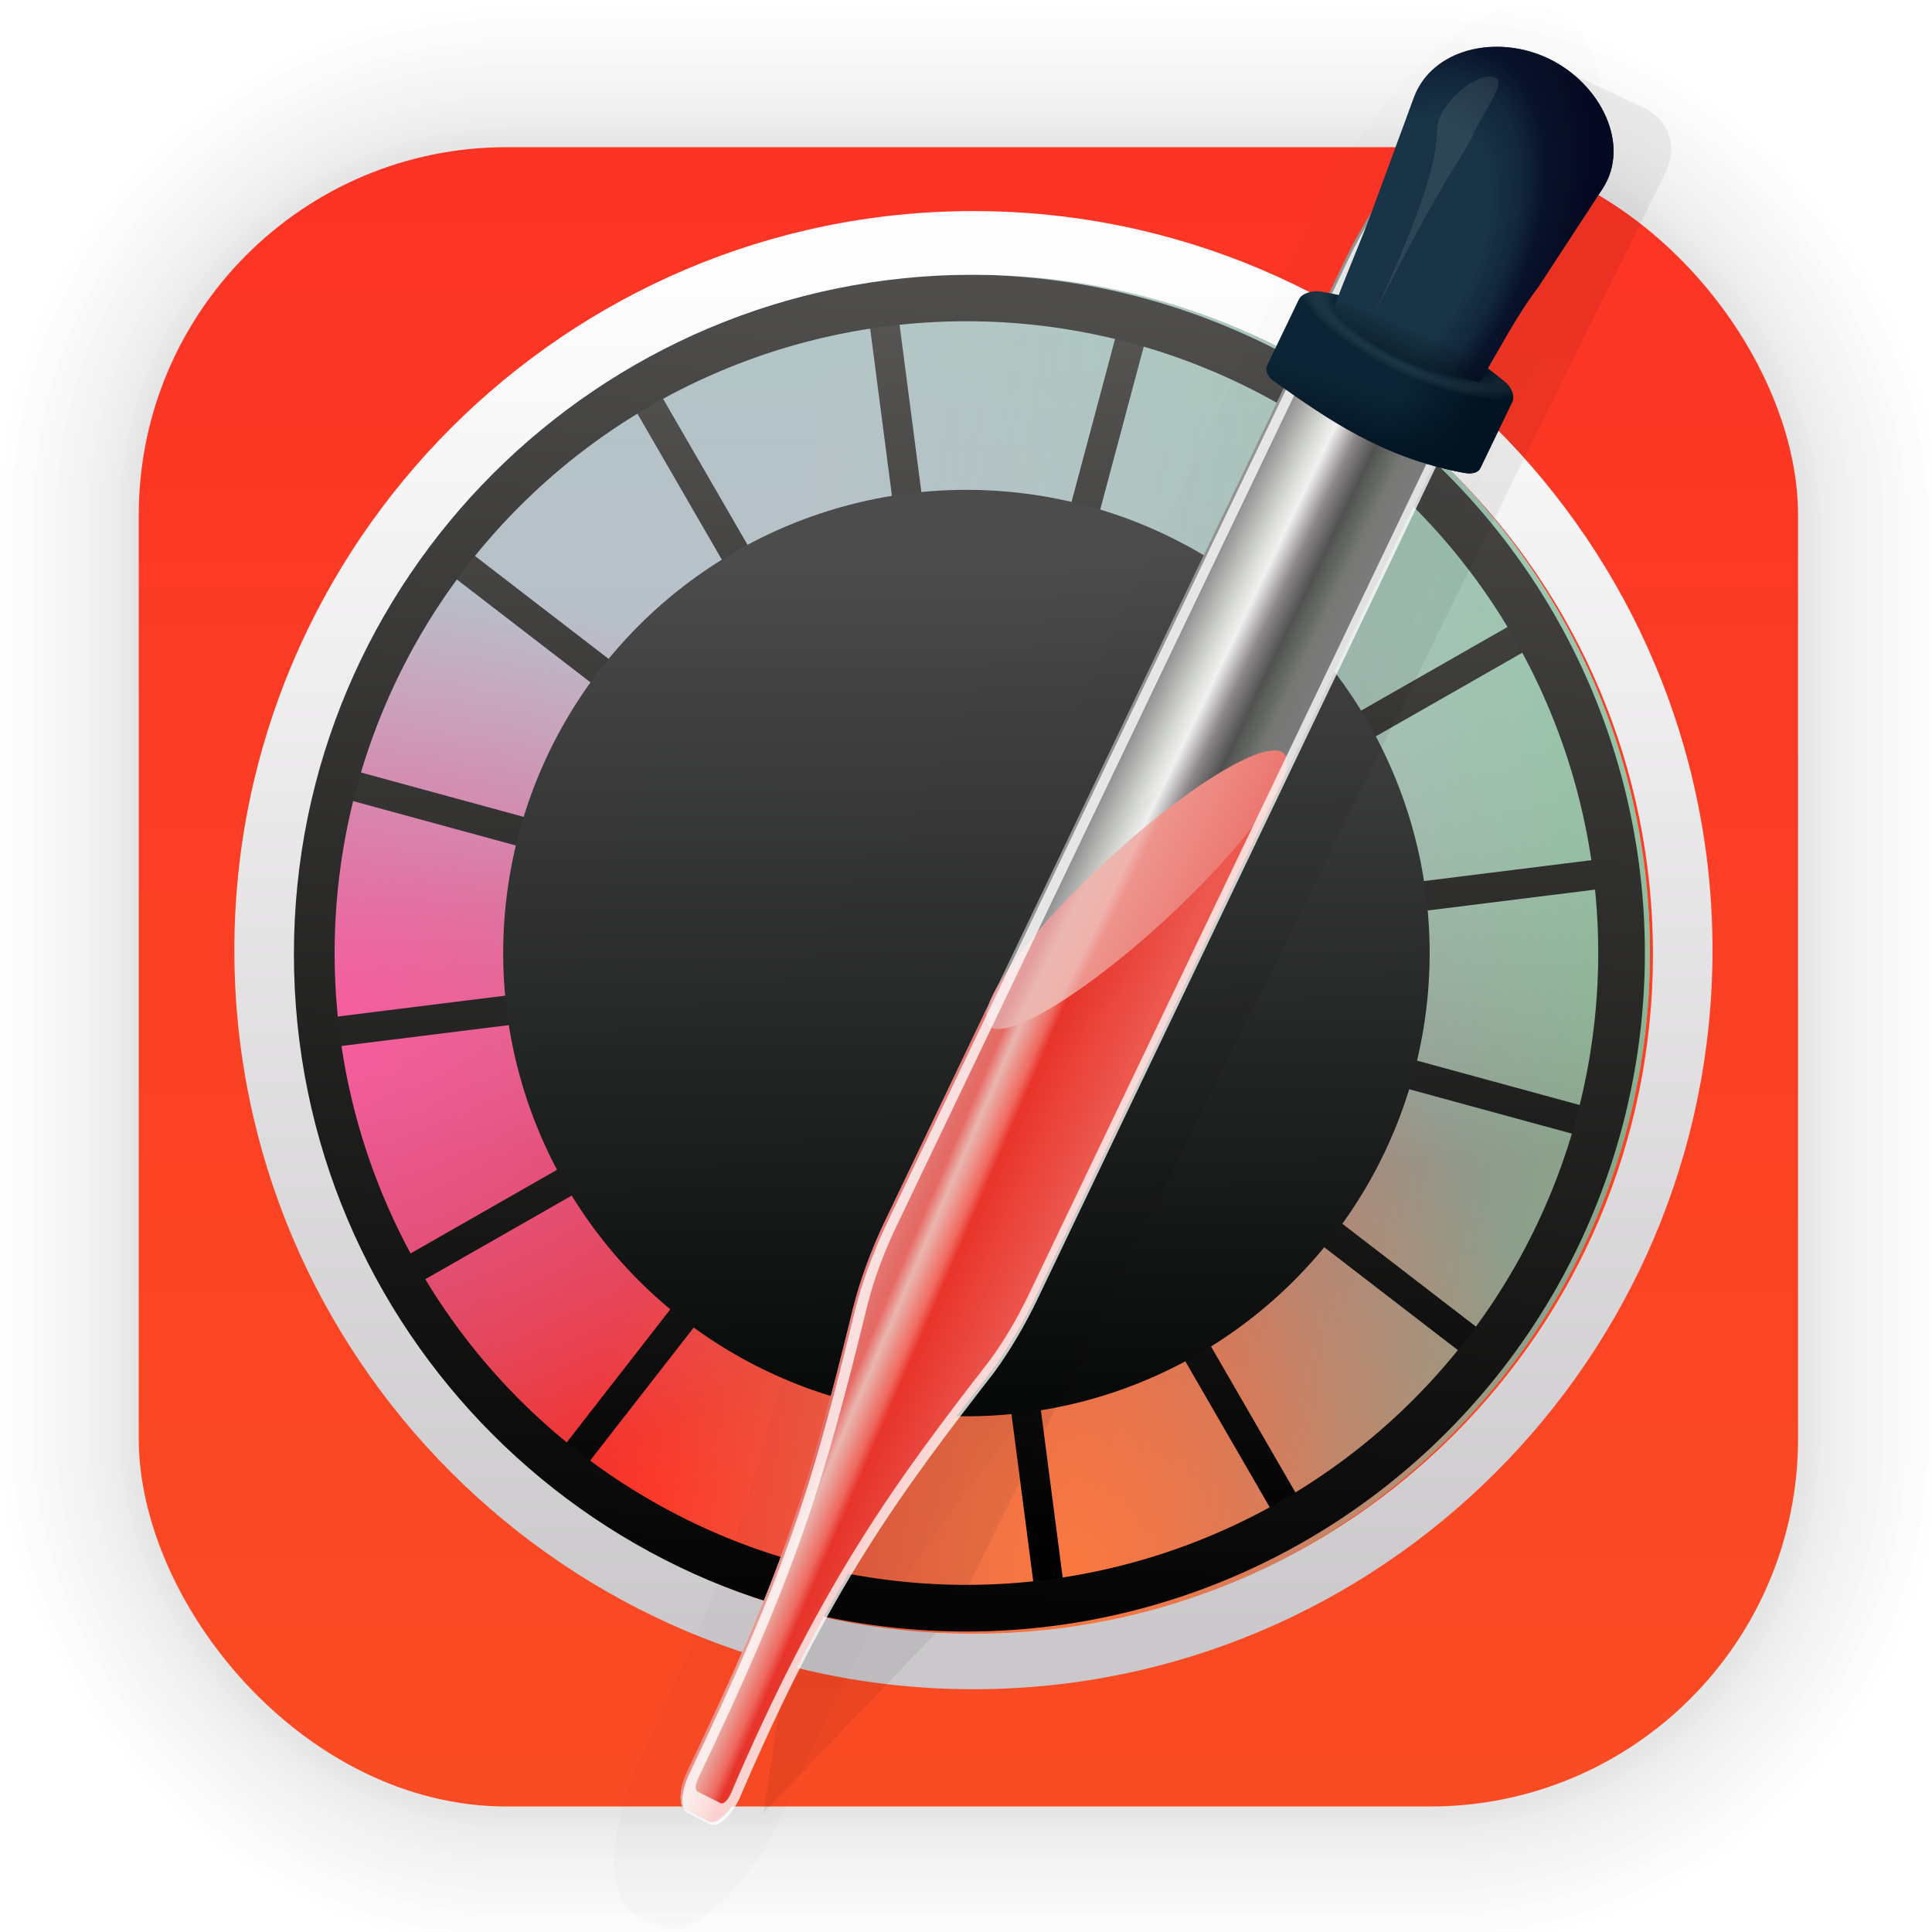 <?xml version="1.0" encoding="UTF-8" standalone="no"?>
<svg
   width="128"
   height="128"
   viewBox="0 0 33.867 33.867"
   version="1.1"
   id="svg1798"
   inkscape:version="1.3.2 (091e20ef0f, 2023-11-25)"
   sodipodi:docname="agave.svg"
   xmlns:inkscape="http://www.inkscape.org/namespaces/inkscape"
   xmlns:sodipodi="http://sodipodi.sourceforge.net/DTD/sodipodi-0.dtd"
   xmlns:xlink="http://www.w3.org/1999/xlink"
   xmlns="http://www.w3.org/2000/svg"
   xmlns:svg="http://www.w3.org/2000/svg"
   xmlns:rdf="http://www.w3.org/1999/02/22-rdf-syntax-ns#"
   xmlns:cc="http://creativecommons.org/ns#"
   xmlns:dc="http://purl.org/dc/elements/1.1/">
  <defs
     id="defs1792">
    <linearGradient
       gradientUnits="userSpaceOnUse"
       y2="3.272"
       x2="19.336"
       y1="31.327"
       x1="19.336"
       id="linearGradient4292"
       xlink:href="#linearGradient4290"
       inkscape:collect="always"
       gradientTransform="translate(0.036,0.061)" />
    <linearGradient
       id="linearGradient4290"
       inkscape:collect="always">
      <stop
         id="stop4286"
         offset="0"
         style="stop-color:#fa4c24;stop-opacity:1" />
      <stop
         id="stop4288"
         offset="1"
         style="stop-color:#fc3425;stop-opacity:1" />
    </linearGradient>
    <linearGradient
       inkscape:collect="always"
       xlink:href="#linearGradient1627"
       id="linearGradient1629"
       x1="187.657"
       y1="-13"
       x2="187.277"
       y2="10.006"
       gradientUnits="userSpaceOnUse" />
    <linearGradient
       inkscape:collect="always"
       id="linearGradient1627">
      <stop
         style="stop-color:#b3c7c5;stop-opacity:1;"
         offset="0"
         id="stop1623" />
      <stop
         style="stop-color:#bdbacb;stop-opacity:1"
         offset="1"
         id="stop1625" />
    </linearGradient>
    <linearGradient
       inkscape:collect="always"
       xlink:href="#linearGradient1639"
       id="linearGradient1633"
       gradientUnits="userSpaceOnUse"
       x1="187.087"
       y1="3.541"
       x2="187.087"
       y2="28.448" />
    <linearGradient
       id="linearGradient1639"
       inkscape:collect="always">
      <stop
         id="stop1635"
         offset="0"
         style="stop-color:#b3c7c5;stop-opacity:0.12" />
      <stop
         id="stop1637"
         offset="1"
         style="stop-color:#974e6f;stop-opacity:1" />
    </linearGradient>
    <linearGradient
       inkscape:collect="always"
       xlink:href="#linearGradient1649"
       id="linearGradient1643"
       gradientUnits="userSpaceOnUse"
       x1="174.158"
       y1="13.428"
       x2="235.95"
       y2="22.364" />
    <linearGradient
       inkscape:collect="always"
       id="linearGradient1649">
      <stop
         style="stop-color:#b3c7c5;stop-opacity:0.12"
         offset="0"
         id="stop1645" />
      <stop
         style="stop-color:#6bcb7e;stop-opacity:1"
         offset="1"
         id="stop1647" />
    </linearGradient>
    <radialGradient
       inkscape:collect="always"
       xlink:href="#linearGradient1657"
       id="radialGradient1659"
       cx="169.31"
       cy="44.514"
       fx="169.31"
       fy="44.514"
       r="32.037"
       gradientUnits="userSpaceOnUse" />
    <linearGradient
       inkscape:collect="always"
       id="linearGradient1657">
      <stop
         style="stop-color:#fe2e25;stop-opacity:1;"
         offset="0"
         id="stop1653" />
      <stop
         style="stop-color:#fe2e25;stop-opacity:0;"
         offset="1"
         id="stop1655" />
    </linearGradient>
    <radialGradient
       inkscape:collect="always"
       xlink:href="#linearGradient1667"
       id="radialGradient1669"
       cx="151.818"
       cy="22.554"
       fx="151.818"
       fy="22.554"
       r="32.037"
       gradientUnits="userSpaceOnUse"
       gradientTransform="matrix(1,0,0,0.685,0,7.094)" />
    <linearGradient
       inkscape:collect="always"
       id="linearGradient1667">
      <stop
         style="stop-color:#fc5b9f;stop-opacity:1;"
         offset="0"
         id="stop1663" />
      <stop
         style="stop-color:#fc5b9f;stop-opacity:0;"
         offset="1"
         id="stop1665" />
    </linearGradient>
    <radialGradient
       inkscape:collect="always"
       xlink:href="#linearGradient1677"
       id="radialGradient1679"
       cx="188.703"
       cy="47.651"
       fx="188.703"
       fy="47.651"
       r="32.037"
       gradientUnits="userSpaceOnUse"
       gradientTransform="matrix(0.715,0.018,-0.025,1,54.941,-3.345)" />
    <linearGradient
       inkscape:collect="always"
       id="linearGradient1677">
      <stop
         style="stop-color:#fb7940;stop-opacity:1;"
         offset="0"
         id="stop1673" />
      <stop
         style="stop-color:#fb7940;stop-opacity:0;"
         offset="1"
         id="stop1675" />
    </linearGradient>
    <linearGradient
       inkscape:collect="always"
       xlink:href="#linearGradient1704"
       id="linearGradient1706"
       x1="229.111"
       y1="-87.5"
       x2="229.111"
       y2="-27.54"
       gradientUnits="userSpaceOnUse"
       gradientTransform="translate(-44.195,79.761)" />
    <linearGradient
       inkscape:collect="always"
       id="linearGradient1704">
      <stop
         style="stop-color:#585755;stop-opacity:1"
         offset="0"
         id="stop1700" />
      <stop
         style="stop-color:#000000;stop-opacity:1"
         offset="1"
         id="stop1702" />
    </linearGradient>
    <linearGradient
       inkscape:collect="always"
       xlink:href="#linearGradient1714"
       id="linearGradient1716"
       x1="234.062"
       y1="-69.183"
       x2="234.466"
       y2="-29.926"
       gradientUnits="userSpaceOnUse"
       gradientTransform="translate(-50.48,73.946)" />
    <linearGradient
       inkscape:collect="always"
       id="linearGradient1714">
      <stop
         style="stop-color:#4c4c4d;stop-opacity:1"
         offset="0"
         id="stop1710" />
      <stop
         style="stop-color:#080a09;stop-opacity:1"
         offset="1"
         id="stop1712" />
    </linearGradient>
    <linearGradient
       inkscape:collect="always"
       xlink:href="#linearGradient1761"
       id="linearGradient1763"
       x1="191.659"
       y1="-7.219"
       x2="187.572"
       y2="54.836"
       gradientUnits="userSpaceOnUse" />
    <linearGradient
       inkscape:collect="always"
       id="linearGradient1761">
      <stop
         style="stop-color:#4f4e4c;stop-opacity:1"
         offset="0"
         id="stop1757" />
      <stop
         style="stop-color:#040404;stop-opacity:1"
         offset="1"
         id="stop1759" />
    </linearGradient>
    <linearGradient
       inkscape:collect="always"
       xlink:href="#linearGradient1776"
       id="linearGradient1778"
       x1="775.24"
       y1="12.87"
       x2="775.24"
       y2="254.368"
       gradientUnits="userSpaceOnUse" />
    <linearGradient
       inkscape:collect="always"
       id="linearGradient1776">
      <stop
         style="stop-color:#fefdfe;stop-opacity:1;"
         offset="0"
         id="stop1772" />
      <stop
         style="stop-color:#cac8ca;stop-opacity:1"
         offset="1"
         id="stop1774" />
    </linearGradient>
    <linearGradient
       inkscape:collect="always"
       id="linearGradient3206">
      <stop
         style="stop-color:#949494;stop-opacity:1"
         offset="0"
         id="stop3201" />
      <stop
         id="stop3210"
         offset="0.186"
         style="stop-color:#d3d6d0;stop-opacity:1" />
      <stop
         style="stop-color:#f1f1f0;stop-opacity:1"
         offset="0.301"
         id="stop3212" />
      <stop
         id="stop3214"
         offset="0.439"
         style="stop-color:#8d8789;stop-opacity:1" />
      <stop
         style="stop-color:#515351;stop-opacity:1"
         offset="0.571"
         id="stop3216" />
      <stop
         id="stop3218"
         offset="0.739"
         style="stop-color:#777976;stop-opacity:1" />
      <stop
         style="stop-color:#7f7f7f;stop-opacity:1"
         offset="1"
         id="stop3204" />
    </linearGradient>
    <linearGradient
       id="linearGradient3278"
       inkscape:collect="always">
      <stop
         id="stop3264"
         offset="0"
         style="stop-color:#e97b79;stop-opacity:1" />
      <stop
         style="stop-color:#e56d67;stop-opacity:1"
         offset="0.134"
         id="stop3266" />
      <stop
         id="stop3268"
         offset="0.168"
         style="stop-color:#e96a64;stop-opacity:1" />
      <stop
         id="stop3270"
         offset="0.254"
         style="stop-color:#ebb7b0;stop-opacity:1" />
      <stop
         id="stop3272"
         offset="0.406"
         style="stop-color:#f06b61;stop-opacity:1" />
      <stop
         id="stop3274"
         offset="0.466"
         style="stop-color:#e9342a;stop-opacity:1" />
      <stop
         id="stop3276"
         offset="1"
         style="stop-color:#ee584f;stop-opacity:1" />
    </linearGradient>
    <linearGradient
       inkscape:collect="always"
       id="linearGradient3233">
      <stop
         style="stop-color:#e5999a;stop-opacity:1"
         offset="0"
         id="stop3229" />
      <stop
         id="stop3237"
         offset="0.134"
         style="stop-color:#e39e9e;stop-opacity:1" />
      <stop
         style="stop-color:#e39d9d;stop-opacity:1"
         offset="0.168"
         id="stop3246" />
      <stop
         style="stop-color:#ebb7b0;stop-opacity:1"
         offset="0.254"
         id="stop3244" />
      <stop
         style="stop-color:#f0b2ac;stop-opacity:1"
         offset="0.406"
         id="stop3241" />
      <stop
         style="stop-color:#ed948d;stop-opacity:1"
         offset="0.466"
         id="stop3239" />
      <stop
         style="stop-color:#ec746c;stop-opacity:1"
         offset="1"
         id="stop3231" />
    </linearGradient>
    <linearGradient
       inkscape:collect="always"
       id="linearGradient3290">
      <stop
         style="stop-color:#021321;stop-opacity:1;"
         offset="0"
         id="stop3286" />
      <stop
         style="stop-color:#021321;stop-opacity:0;"
         offset="1"
         id="stop3288" />
    </linearGradient>
    <linearGradient
       inkscape:collect="always"
       id="linearGradient3337">
      <stop
         style="stop-color:#001627;stop-opacity:1"
         offset="0"
         id="stop3333" />
      <stop
         id="stop3347"
         offset="0.674"
         style="stop-color:#031f2d;stop-opacity:1;" />
      <stop
         id="stop3367"
         offset="0.722"
         style="stop-color:#425761;stop-opacity:0.918;" />
      <stop
         id="stop3359"
         offset="0.806"
         style="stop-color:#a1acb1;stop-opacity:0.745;" />
      <stop
         style="stop-color:#b4bcc1;stop-opacity:0.659;"
         offset="0.832"
         id="stop3365" />
      <stop
         id="stop3355"
         offset="0.869"
         style="stop-color:#d0d5d8;stop-opacity:0.545;" />
      <stop
         id="stop3353"
         offset="0.974"
         style="stop-color:#ffffff;stop-opacity:0.129;" />
      <stop
         style="stop-color:#ffffff;stop-opacity:0"
         offset="1"
         id="stop3335" />
    </linearGradient>
    <linearGradient
       inkscape:collect="always"
       id="linearGradient3378">
      <stop
         style="stop-color:#040921;stop-opacity:0"
         offset="0"
         id="stop3374" />
      <stop
         id="stop3392"
         offset="0.495"
         style="stop-color:#040921;stop-opacity:0;" />
      <stop
         style="stop-color:#040921;stop-opacity:0.318;"
         offset="0.659"
         id="stop3390" />
      <stop
         style="stop-color:#040921;stop-opacity:0.765;"
         offset="0.766"
         id="stop3388" />
      <stop
         style="stop-color:#040921;stop-opacity:1"
         offset="1"
         id="stop3376" />
    </linearGradient>
    <linearGradient
       inkscape:collect="always"
       id="linearGradient1591">
      <stop
         style="stop-color:#041117;stop-opacity:1;"
         offset="0"
         id="stop1587" />
      <stop
         style="stop-color:#041117;stop-opacity:0;"
         offset="1"
         id="stop1589" />
    </linearGradient>
    <radialGradient
       inkscape:collect="always"
       xlink:href="#linearGradient3337"
       id="radialGradient3341-2"
       gradientUnits="userSpaceOnUse"
       gradientTransform="matrix(1.064,-2.7133484e-7,8.8392048e-8,0.387,-7.228,-63.706)"
       cx="112.699"
       cy="-105.703"
       fx="112.699"
       fy="-105.703"
       r="7.798" />
    <radialGradient
       inkscape:collect="always"
       xlink:href="#linearGradient3378"
       id="radialGradient3382-0"
       gradientUnits="userSpaceOnUse"
       gradientTransform="matrix(6.09,0.101,-0.191,11.591,-609.834,719.106)"
       cx="158.319"
       cy="-101.714"
       fx="158.319"
       fy="-101.714"
       r="6.922" />
    <filter
       inkscape:collect="always"
       style="color-interpolation-filters:sRGB"
       id="filter3"
       x="-0.071"
       y="-0.036"
       width="1.142"
       height="1.073">
      <feGaussianBlur
         inkscape:collect="always"
         stdDeviation="0.917"
         id="feGaussianBlur3" />
    </filter>
    <linearGradient
       inkscape:collect="always"
       xlink:href="#linearGradient3206"
       id="linearGradient1"
       gradientUnits="userSpaceOnUse"
       x1="105.371"
       y1="46.235"
       x2="115.147"
       y2="51.179" />
    <linearGradient
       inkscape:collect="always"
       xlink:href="#linearGradient3278"
       id="linearGradient2"
       gradientUnits="userSpaceOnUse"
       x1="95.484"
       y1="64.345"
       x2="105.106"
       y2="68.147" />
    <linearGradient
       inkscape:collect="always"
       xlink:href="#linearGradient3233"
       id="linearGradient3"
       gradientUnits="userSpaceOnUse"
       gradientTransform="matrix(1.009,0,0,1.001,-2.07,0.737)"
       x1="76.172"
       y1="81.472"
       x2="84.388"
       y2="89.817" />
    <linearGradient
       inkscape:collect="always"
       xlink:href="#linearGradient3290"
       id="linearGradient4"
       gradientUnits="userSpaceOnUse"
       x1="118.692"
       y1="-99.925"
       x2="113.55"
       y2="-99.925" />
    <linearGradient
       inkscape:collect="always"
       xlink:href="#linearGradient3290"
       id="linearGradient5"
       gradientUnits="userSpaceOnUse"
       x1="114.491"
       y1="-94.883"
       x2="113.55"
       y2="-99.925" />
    <linearGradient
       inkscape:collect="always"
       xlink:href="#linearGradient1591"
       id="linearGradient6"
       gradientUnits="userSpaceOnUse"
       x1="393.693"
       y1="-409.881"
       x2="392.843"
       y2="-427.846" />
  </defs>
  <sodipodi:namedview
     id="base"
     pagecolor="#ffffff"
     bordercolor="#666666"
     borderopacity="1.0"
     inkscape:pageopacity="0.0"
     inkscape:pageshadow="2"
     inkscape:zoom="2.8"
     inkscape:cx="117.67857"
     inkscape:cy="86.25"
     inkscape:document-units="mm"
     inkscape:current-layer="layer1"
     inkscape:document-rotation="0"
     showgrid="false"
     units="px"
     inkscape:window-width="1920"
     inkscape:window-height="1011"
     inkscape:window-x="0"
     inkscape:window-y="0"
     inkscape:window-maximized="1"
     inkscape:showpageshadow="0"
     inkscape:pagecheckerboard="1"
     inkscape:deskcolor="#d1d1d1" />
  <g
     inkscape:label="Capa 1"
     inkscape:groupmode="layer"
     id="layer1">
    <g
       style="opacity:0.295"
       transform="matrix(0.976,0,0,0.976,-65.712,-37.142)"
       id="g1702">
      <rect
         ry="6.61"
         rx="6.61"
         y="40.71"
         x="69.84"
         height="29.811"
         width="29.811"
         id="rect1634"
         style="fill:none;fill-opacity:1;stroke:#000000;stroke-width:0.1;stroke-linecap:round;stroke-linejoin:round;stroke-miterlimit:4;stroke-dasharray:none;stroke-opacity:0.02" />
      <rect
         style="fill:none;fill-opacity:1;stroke:#000000;stroke-width:0.2;stroke-linecap:round;stroke-linejoin:round;stroke-miterlimit:4;stroke-dasharray:none;stroke-opacity:0.02"
         id="rect1638"
         width="29.811"
         height="29.811"
         x="69.84"
         y="40.71"
         rx="6.61"
         ry="6.61" />
      <rect
         ry="6.61"
         rx="6.61"
         y="40.71"
         x="69.84"
         height="29.811"
         width="29.811"
         id="rect1640"
         style="fill:none;fill-opacity:1;stroke:#000000;stroke-width:0.3;stroke-linecap:round;stroke-linejoin:round;stroke-miterlimit:4;stroke-dasharray:none;stroke-opacity:0.02" />
      <rect
         style="fill:none;fill-opacity:1;stroke:#000000;stroke-width:0.4;stroke-linecap:round;stroke-linejoin:round;stroke-miterlimit:4;stroke-dasharray:none;stroke-opacity:0.02"
         id="rect1642"
         width="29.811"
         height="29.811"
         x="69.84"
         y="40.71"
         rx="6.61"
         ry="6.61" />
      <rect
         ry="6.61"
         rx="6.61"
         y="40.71"
         x="69.84"
         height="29.811"
         width="29.811"
         id="rect1644"
         style="fill:none;fill-opacity:1;stroke:#000000;stroke-width:0.5;stroke-linecap:round;stroke-linejoin:round;stroke-miterlimit:4;stroke-dasharray:none;stroke-opacity:0.02" />
      <rect
         style="fill:none;fill-opacity:1;stroke:#000000;stroke-width:0.6;stroke-linecap:round;stroke-linejoin:round;stroke-miterlimit:4;stroke-dasharray:none;stroke-opacity:0.02"
         id="rect1646"
         width="29.811"
         height="29.811"
         x="69.84"
         y="40.71"
         rx="6.61"
         ry="6.61" />
      <rect
         ry="6.61"
         rx="6.61"
         y="40.71"
         x="69.84"
         height="29.811"
         width="29.811"
         id="rect1648"
         style="fill:none;fill-opacity:1;stroke:#000000;stroke-width:0.7;stroke-linecap:round;stroke-linejoin:round;stroke-miterlimit:4;stroke-dasharray:none;stroke-opacity:0.02" />
      <rect
         style="fill:none;fill-opacity:1;stroke:#000000;stroke-width:0.8;stroke-linecap:round;stroke-linejoin:round;stroke-miterlimit:4;stroke-dasharray:none;stroke-opacity:0.02"
         id="rect1650"
         width="29.811"
         height="29.811"
         x="69.84"
         y="40.71"
         rx="6.61"
         ry="6.61" />
      <rect
         ry="6.61"
         rx="6.61"
         y="40.71"
         x="69.84"
         height="29.811"
         width="29.811"
         id="rect1652"
         style="fill:none;fill-opacity:1;stroke:#000000;stroke-width:1;stroke-linecap:round;stroke-linejoin:round;stroke-miterlimit:4;stroke-dasharray:none;stroke-opacity:0.02" />
      <rect
         style="fill:none;fill-opacity:1;stroke:#000000;stroke-width:1.2;stroke-linecap:round;stroke-linejoin:round;stroke-miterlimit:4;stroke-dasharray:none;stroke-opacity:0.02"
         id="rect1654"
         width="29.811"
         height="29.811"
         x="69.84"
         y="40.71"
         rx="6.61"
         ry="6.61" />
      <rect
         ry="6.61"
         rx="6.61"
         y="40.71"
         x="69.84"
         height="29.811"
         width="29.811"
         id="rect1656"
         style="fill:none;fill-opacity:1;stroke:#000000;stroke-width:1.4;stroke-linecap:round;stroke-linejoin:round;stroke-miterlimit:4;stroke-dasharray:none;stroke-opacity:0.02" />
      <rect
         style="fill:none;fill-opacity:1;stroke:#000000;stroke-width:1.6;stroke-linecap:round;stroke-linejoin:round;stroke-miterlimit:4;stroke-dasharray:none;stroke-opacity:0.02"
         id="rect1658"
         width="29.811"
         height="29.811"
         x="69.84"
         y="40.71"
         rx="6.61"
         ry="6.61" />
      <rect
         ry="6.61"
         rx="6.61"
         y="40.71"
         x="69.84"
         height="29.811"
         width="29.811"
         id="rect1660"
         style="fill:none;fill-opacity:1;stroke:#000000;stroke-width:1.8;stroke-linecap:round;stroke-linejoin:round;stroke-miterlimit:4;stroke-dasharray:none;stroke-opacity:0.02" />
      <rect
         style="fill:none;fill-opacity:1;stroke:#000000;stroke-width:2;stroke-linecap:round;stroke-linejoin:round;stroke-miterlimit:4;stroke-dasharray:none;stroke-opacity:0.02"
         id="rect1662"
         width="29.811"
         height="29.811"
         x="69.84"
         y="40.71"
         rx="6.61"
         ry="6.61" />
      <rect
         ry="6.61"
         rx="6.61"
         y="40.71"
         x="69.84"
         height="29.811"
         width="29.811"
         id="rect1664"
         style="fill:none;fill-opacity:1;stroke:#000000;stroke-width:2.2;stroke-linecap:round;stroke-linejoin:round;stroke-miterlimit:4;stroke-dasharray:none;stroke-opacity:0.02" />
      <rect
         style="fill:none;fill-opacity:1;stroke:#000000;stroke-width:2.6;stroke-linecap:round;stroke-linejoin:round;stroke-miterlimit:4;stroke-dasharray:none;stroke-opacity:0.02"
         id="rect1666"
         width="29.811"
         height="29.811"
         x="69.84"
         y="40.71"
         rx="6.61"
         ry="6.61" />
      <rect
         ry="6.61"
         rx="6.61"
         y="40.71"
         x="69.84"
         height="29.811"
         width="29.811"
         id="rect1668"
         style="fill:none;fill-opacity:1;stroke:#000000;stroke-width:3;stroke-linecap:round;stroke-linejoin:round;stroke-miterlimit:4;stroke-dasharray:none;stroke-opacity:0.02" />
      <rect
         style="fill:none;fill-opacity:1;stroke:#000000;stroke-width:3.4;stroke-linecap:round;stroke-linejoin:round;stroke-miterlimit:4;stroke-dasharray:none;stroke-opacity:0.02"
         id="rect1670"
         width="29.811"
         height="29.811"
         x="69.84"
         y="40.71"
         rx="6.61"
         ry="6.61" />
      <rect
         ry="6.61"
         rx="6.61"
         y="40.71"
         x="69.84"
         height="29.811"
         width="29.811"
         id="rect1672"
         style="fill:none;fill-opacity:1;stroke:#000000;stroke-width:3.8;stroke-linecap:round;stroke-linejoin:round;stroke-miterlimit:4;stroke-dasharray:none;stroke-opacity:0.02" />
      <rect
         style="fill:none;fill-opacity:1;stroke:#000000;stroke-width:4.2;stroke-linecap:round;stroke-linejoin:round;stroke-miterlimit:4;stroke-dasharray:none;stroke-opacity:0.02"
         id="rect1674"
         width="29.811"
         height="29.811"
         x="69.84"
         y="40.71"
         rx="6.61"
         ry="6.61" />
      <rect
         ry="6.61"
         rx="6.61"
         y="40.71"
         x="69.84"
         height="29.811"
         width="29.811"
         id="rect1676"
         style="fill:none;fill-opacity:1;stroke:#000000;stroke-width:4.6;stroke-linecap:round;stroke-linejoin:round;stroke-miterlimit:4;stroke-dasharray:none;stroke-opacity:0.02" />
      <rect
         style="fill:none;fill-opacity:1;stroke:#000000;stroke-width:5;stroke-linecap:round;stroke-linejoin:round;stroke-miterlimit:4;stroke-dasharray:none;stroke-opacity:0.02"
         id="rect1678"
         width="29.811"
         height="29.811"
         x="69.84"
         y="40.71"
         rx="6.61"
         ry="6.61" />
    </g>
    <rect
       ry="6.449"
       rx="6.449"
       y="2.58"
       x="2.432"
       height="29.087"
       width="29.087"
       id="rect849"
       style="fill:url(#linearGradient4292);fill-opacity:1;stroke-width:2.688;stroke-linecap:round;stroke-linejoin:round;stroke-miterlimit:4;stroke-dasharray:none" />
    <g
       id="g1880"
       transform="matrix(0.374,0,0,0.374,-61.038,3.695)">
      <g
         id="g1792">
        <g
           id="g1753"
           transform="translate(24.312,11.34)">
          <g
             transform="translate(0.428,4.699)"
             id="g1687">
            <circle
               style="opacity:1;fill:url(#linearGradient1629);fill-opacity:1;stroke:none;stroke-width:1.46;stroke-miterlimit:4;stroke-dasharray:none;stroke-opacity:1"
               id="path1621"
               cx="183.759"
               cy="18.751"
               r="32.037" />
            <circle
               r="32.037"
               cy="18.751"
               cx="183.759"
               id="circle1631"
               style="opacity:1;fill:url(#linearGradient1633);fill-opacity:1;stroke:none;stroke-width:1.46;stroke-miterlimit:4;stroke-dasharray:none;stroke-opacity:1" />
            <circle
               style="opacity:1;fill:url(#linearGradient1643);fill-opacity:1;stroke:none;stroke-width:1.46;stroke-miterlimit:4;stroke-dasharray:none;stroke-opacity:1"
               id="circle1641"
               cx="183.759"
               cy="18.751"
               r="32.037" />
            <circle
               r="32.037"
               cy="18.751"
               cx="183.759"
               id="circle1651"
               style="opacity:1;fill:url(#radialGradient1659);fill-opacity:1;stroke:none;stroke-width:1.46;stroke-miterlimit:4;stroke-dasharray:none;stroke-opacity:1" />
            <circle
               style="opacity:1;fill:url(#radialGradient1669);fill-opacity:1;stroke:none;stroke-width:1.46;stroke-miterlimit:4;stroke-dasharray:none;stroke-opacity:1"
               id="circle1661"
               cx="183.759"
               cy="18.751"
               r="32.037" />
            <circle
               r="32.037"
               cy="18.751"
               cx="183.759"
               id="circle1671"
               style="opacity:1;fill:url(#radialGradient1679);fill-opacity:1;stroke:none;stroke-width:1.46;stroke-miterlimit:4;stroke-dasharray:none;stroke-opacity:1" />
          </g>
          <path
             inkscape:connector-curvature="0"
             id="rect1689"
             d="m 180.803,-7.934 -1.379,0.18 3.626,27.847 -14.057,-24.311 -1.204,0.696 14.037,24.277 -22.221,-17.107 -0.848,1.102 22.215,17.103 -27.047,-7.38 -0.366,1.341 27.055,7.382 -27.828,3.471 0.172,1.38 27.868,-3.475 -24.388,13.926 0.689,1.208 24.353,-13.907 -17.227,22.128 1.097,0.854 17.283,-22.2 -7.26,27.182 1.343,0.359 7.236,-27.094 3.62,27.809 1.379,-0.179 -3.625,-27.849 14.057,24.312 1.204,-0.696 -14.037,-24.278 22.221,17.107 0.848,-1.101 -22.215,-17.104 27.047,7.38 0.366,-1.342 -27.054,-7.382 27.828,-3.47 -0.173,-1.38 -27.867,3.476 24.387,-13.926 -0.689,-1.208 -24.353,13.907 17.227,-22.128 -1.098,-0.854 -17.282,22.199 7.259,-27.18 -1.344,-0.359 -7.236,27.093 z"
             style="opacity:1;fill:url(#linearGradient1706);fill-opacity:1;stroke:none;stroke-width:1.3;stroke-miterlimit:4;stroke-dasharray:none;stroke-opacity:1" />
          <circle
             r="21.712"
             cy="23.451"
             cx="184.188"
             id="path1708"
             style="opacity:1;fill:url(#linearGradient1716);fill-opacity:1;stroke:none;stroke-width:1.3;stroke-miterlimit:4;stroke-dasharray:none;stroke-opacity:1" />
          <path
             inkscape:connector-curvature="0"
             id="path1718"
             d="M 184.188,-8.348 A 31.799,31.799 0 0 0 152.389,23.451 31.799,31.799 0 0 0 184.188,55.25 31.799,31.799 0 0 0 215.987,23.451 31.799,31.799 0 0 0 184.188,-8.348 Z m 0,2.186 A 29.613,29.613 0 0 1 213.8,23.451 29.613,29.613 0 0 1 184.188,53.063 29.613,29.613 0 0 1 154.575,23.451 29.613,29.613 0 0 1 184.188,-6.162 Z"
             style="opacity:1;fill:url(#linearGradient1763);fill-opacity:1;stroke:none;stroke-width:1.641;stroke-miterlimit:4;stroke-dasharray:none;stroke-opacity:1" />
        </g>
        <path
           style="color:#000000;font-style:normal;font-variant:normal;font-weight:normal;font-stretch:normal;font-size:medium;line-height:normal;font-family:sans-serif;font-variant-ligatures:normal;font-variant-position:normal;font-variant-caps:normal;font-variant-numeric:normal;font-variant-alternates:normal;font-feature-settings:normal;text-indent:0;text-align:start;text-decoration:none;text-decoration-line:none;text-decoration-style:solid;text-decoration-color:#000000;letter-spacing:normal;word-spacing:normal;text-transform:none;writing-mode:lr-tb;direction:ltr;text-orientation:mixed;dominant-baseline:auto;baseline-shift:baseline;text-anchor:start;white-space:normal;shape-padding:0;clip-rule:nonzero;display:inline;overflow:visible;visibility:visible;opacity:1;isolation:auto;mix-blend-mode:normal;color-interpolation:sRGB;color-interpolation-filters:linearRGB;solid-color:#000000;solid-opacity:1;vector-effect:none;fill:url(#linearGradient1778);fill-opacity:1;fill-rule:nonzero;stroke:none;stroke-width:26.457;stroke-linecap:butt;stroke-linejoin:miter;stroke-miterlimit:4;stroke-dasharray:none;stroke-dashoffset:0;stroke-opacity:1;color-rendering:auto;image-rendering:auto;shape-rendering:auto;text-rendering:auto;enable-background:accumulate"
           d="m 788.031,0.051 c -72.037,0 -130.719,58.681 -130.719,130.719 0,72.037 58.681,130.719 130.719,130.719 72.037,0 130.719,-58.681 130.719,-130.719 C 918.75,58.732 860.069,0.051 788.031,0.051 Z m 0,11.256 c 66.376,-1.55e-4 120.185,53.808 120.186,120.184 1.5e-4,66.377 -53.809,120.186 -120.186,120.186 -66.377,1.5e-4 -120.186,-53.809 -120.186,-120.186 9.3e-4,-66.376 53.81,-120.184 120.186,-120.184 z"
           transform="scale(0.265)"
           id="path1765"
           inkscape:connector-curvature="0"
           sodipodi:nodetypes="sssssccccc" />
      </g>
    </g>
    <path
       id="path54-9"
       style="display:inline;opacity:0.25;mix-blend-mode:normal;fill:#000000;fill-opacity:1;stroke-width:0.606;filter:url(#filter3)"
       d="M 53.104,1.229 C 52.462,1.21 51.831,1.577 51.555,2.149 l -2.418,5.008 -1.564,3.24 1.453,0.701 c 0.005,0.003 0.01,0.007 0.016,0.01 l 2.205,1.064 c 0.003,0.001 0.005,0.003 0.008,0.004 l 1.461,0.705 1.566,-3.242 2.402,-4.977 C 57.11,3.78 56.752,2.837 55.94,2.445 L 53.737,1.383 C 53.534,1.285 53.318,1.235 53.104,1.229 Z m -0.389,11.652 -1.48,-0.687 -0.002,0.002 -2.201,-1.064 -1.459,-0.734 -20.334,42.131 1.203,0.582 -1.203,-0.58 -0.693,4.719 -0.691,4.719 3.264,-3.479 3.264,-3.477 z m -24.008,40.355 2.203,1.064 -2.203,-1.062 z"
       transform="matrix(0.513,0,0,0.502,0.123,0.665)"
       inkscape:label="Shadow" />
    <g
       transform="matrix(0.336,-0.152,-0.138,0.566,-7.034,-1.747)"
       id="g1811-6">
      <rect
         style="opacity:0.25;fill:#a6a6a6;fill-opacity:0.015;stroke-width:2.638;stroke-linecap:round;stroke-linejoin:round"
         id="rect1-4"
         width="113.803"
         height="70.431"
         x="24.464"
         y="3.916"
         rx="22.953"
         ry="14.349"
         transform="matrix(0.966,0.26,0.38,0.925,0,0)" />
      <g
         id="g1619-4">
        <path
           sodipodi:nodetypes="scccccccccccccs"
           inkscape:connector-curvature="0"
           id="rect3180-6"
           d="m 112.705,36.937 c -2.072,-0.101 -4.144,1.067 -5.188,3.133 l -2.994,5.929 -10.212,20.222 c -0.414,0.82 -0.618,1.686 -0.631,2.533 -0.003,5.517 -0.304,8 -3.081,13.498 -0.249,0.492 -0.052,1.089 0.44,1.337 l 1.505,0.76 c 0.492,0.249 1.089,0.053 1.337,-0.44 2.271,-5.922 5.043,-8.062 8.844,-10.818 0.598,-0.495 1.109,-1.124 1.487,-1.871 L 117.419,45.07 c 1.391,-2.755 0.411,-6.034 -2.198,-7.352 L 114.738,37.475 c -0.652,-0.329 -1.343,-0.504 -2.033,-0.538 z"
           style="opacity:1;fill:url(#linearGradient1);fill-opacity:1;stroke:#000000;stroke-width:6.4;stroke-miterlimit:4;stroke-dasharray:none;stroke-opacity:0.008" />
        <path
           inkscape:connector-curvature="0"
           id="path3226-2"
           d="m 111.375,57.038 c -4.264,1.049 -11.397,2.789 -14.123,3.358 l -2.941,5.824 c -0.414,0.82 -0.618,1.686 -0.631,2.533 -0.003,5.517 -0.304,8 -3.081,13.498 -0.249,0.492 -0.052,1.089 0.44,1.337 l 1.505,0.76 c 0.492,0.249 1.089,0.053 1.337,-0.44 2.271,-5.922 5.044,-8.062 8.844,-10.818 0.598,-0.495 1.109,-1.124 1.487,-1.871 z"
           style="opacity:1;fill:url(#linearGradient2);fill-opacity:1;stroke:#000000;stroke-width:6.4;stroke-miterlimit:4;stroke-dasharray:none;stroke-opacity:0.008" />
        <ellipse
           transform="matrix(0.96,-0.279,0.32,0.947,0,0)"
           ry="2.083"
           rx="7.304"
           cy="85.55"
           cx="80.146"
           id="path3224-5"
           style="opacity:1;fill:url(#linearGradient3);fill-opacity:1;stroke:none;stroke-width:1.494;stroke-miterlimit:4;stroke-dasharray:none;stroke-opacity:1" />
        <path
           inkscape:connector-curvature="0"
           transform="scale(0.265)"
           id="path3194-8"
           d="m 424.504,139.588 c -7.327,0.199 -14.443,4.535 -18.141,11.857 l -49.912,98.836 c -1.565,3.099 -2.336,6.373 -2.387,9.574 -0.01,20.853 -1.149,30.235 -11.645,51.018 -0.94,1.861 -0.197,4.115 1.664,5.055 l 5.689,2.873 c 1.861,0.94 4.115,0.199 5.055,-1.662 8.583,-22.384 19.062,-30.472 33.428,-40.887 2.259,-1.869 4.193,-4.248 5.619,-7.072 l 49.912,-98.834 c 5.259,-10.414 1.552,-22.807 -8.309,-27.787 l -1.822,-0.922 c -2.465,-1.245 -5.075,-1.906 -7.686,-2.033 -0.489,-0.024 -0.978,-0.029 -1.467,-0.016 z m 0.068,2.455 c 0.427,-0.012 0.854,-0.007 1.281,0.014 2.277,0.111 4.541,0.683 6.695,1.771 l 1.824,0.924 c 8.618,4.352 11.915,15.185 7.219,24.484 l -49.908,98.838 c -1.272,2.518 -2.985,4.627 -4.982,6.281 -0.003,0.002 -0.004,0.006 -0.008,0.008 -14.287,10.362 -25.364,19.095 -34.076,41.695 -0.351,0.663 -1.059,0.892 -1.734,0.551 l -5.691,-2.871 c -0.685,-0.346 -0.921,-1.075 -0.576,-1.758 10.59,-20.969 11.897,-31.174 11.908,-52.086 0.045,-2.834 0.72,-5.737 2.117,-8.504 l 49.918,-98.836 c 3.302,-6.539 9.61,-10.337 16.014,-10.512 z"
           style="color:#000000;font-style:normal;font-variant:normal;font-weight:normal;font-stretch:normal;font-size:medium;line-height:normal;font-family:sans-serif;font-variant-ligatures:normal;font-variant-position:normal;font-variant-caps:normal;font-variant-numeric:normal;font-variant-alternates:normal;font-feature-settings:normal;text-indent:0;text-align:start;text-decoration:none;text-decoration-line:none;text-decoration-style:solid;text-decoration-color:#000000;letter-spacing:normal;word-spacing:normal;text-transform:none;writing-mode:lr-tb;direction:ltr;text-orientation:mixed;dominant-baseline:auto;baseline-shift:baseline;text-anchor:start;white-space:normal;shape-padding:0;clip-rule:nonzero;display:inline;overflow:visible;visibility:visible;opacity:1;isolation:auto;mix-blend-mode:normal;color-interpolation:sRGB;color-interpolation-filters:linearRGB;solid-color:#000000;solid-opacity:1;vector-effect:none;fill:#ffffff;fill-opacity:0.772;fill-rule:nonzero;stroke:none;stroke-width:4.913;stroke-linecap:butt;stroke-linejoin:miter;stroke-miterlimit:4;stroke-dasharray:none;stroke-dashoffset:0;stroke-opacity:1;color-rendering:auto;image-rendering:auto;shape-rendering:auto;text-rendering:auto;enable-background:accumulate" />
      </g>
      <g
         id="g1613-6"
         transform="matrix(0.896,0.445,-0.171,0.333,1.742,35.814)">
        <g
           transform="translate(-10.552,-8.366)"
           id="g3406-2">
          <path
             style="opacity:1;fill:#0b2536;fill-opacity:1;stroke:none;stroke-width:1.3;stroke-miterlimit:4;stroke-dasharray:none;stroke-opacity:1"
             d="m 105.972,-104.418 c 4.538,-1.495 9.076,-1.126 13.615,0.095 0.473,0.127 0.955,0.608 0.955,1.097 v 5.359 c 0,0.489 -0.415,0.742 -0.883,0.883 -5.243,1.584 -9.513,0.804 -13.828,0 -0.481,-0.09 -0.883,-0.394 -0.883,-0.883 v -5.359 c 0,-0.489 0.561,-1.039 1.026,-1.192 z"
             id="rect3280-8"
             inkscape:connector-curvature="0"
             sodipodi:nodetypes="sssssssss" />
          <path
             sodipodi:nodetypes="sssssssss"
             inkscape:connector-curvature="0"
             id="path3284-4"
             d="m 105.972,-104.418 c 4.538,-1.495 9.076,-1.126 13.615,0.095 0.473,0.127 0.955,0.608 0.955,1.097 v 5.359 c 0,0.489 -0.415,0.742 -0.883,0.883 -5.243,1.584 -9.513,0.804 -13.828,0 -0.481,-0.09 -0.883,-0.394 -0.883,-0.883 v -5.359 c 0,-0.489 0.561,-1.039 1.026,-1.192 z"
             style="opacity:1;fill:url(#linearGradient4);fill-opacity:1;stroke:none;stroke-width:1.3;stroke-miterlimit:4;stroke-dasharray:none;stroke-opacity:1" />
          <path
             style="opacity:1;fill:url(#linearGradient5);fill-opacity:1;stroke:none;stroke-width:1.3;stroke-miterlimit:4;stroke-dasharray:none;stroke-opacity:1"
             d="m 105.972,-104.418 c 4.538,-1.495 9.076,-1.126 13.615,0.095 0.473,0.127 0.955,0.608 0.955,1.097 v 5.359 c 0,0.489 -0.415,0.742 -0.883,0.883 -5.243,1.584 -9.513,0.804 -13.828,0 -0.481,-0.09 -0.883,-0.394 -0.883,-0.883 v -5.359 c 0,-0.489 0.561,-1.039 1.026,-1.192 z"
             id="path3313-7"
             inkscape:connector-curvature="0"
             sodipodi:nodetypes="sssssssss" />
          <path
             sodipodi:nodetypes="sssssssss"
             inkscape:connector-curvature="0"
             id="path3317-2"
             d="m 105.972,-104.418 c 4.538,-1.495 9.076,-1.126 13.615,0.095 0.473,0.127 0.955,0.608 0.955,1.097 v 5.359 c 0,0.489 -0.415,0.742 -0.883,0.883 -5.243,1.584 -9.513,0.804 -13.828,0 -0.481,-0.09 -0.883,-0.394 -0.883,-0.883 v -5.359 c 0,-0.489 0.561,-1.039 1.026,-1.192 z"
             style="opacity:0.154;fill:url(#radialGradient3341-2);fill-opacity:1;stroke:none;stroke-width:1.3;stroke-miterlimit:4;stroke-dasharray:none;stroke-opacity:1" />
        </g>
        <g
           transform="translate(-0.53)"
           id="g1600-4">
          <g
             id="g3400-0"
             transform="translate(-59.229,-17.275)">
            <path
               inkscape:connector-curvature="0"
               style="opacity:1;fill:#183446;fill-opacity:1;stroke:none;stroke-width:4.913;stroke-miterlimit:4;stroke-dasharray:none;stroke-opacity:1"
               d="m 388.207,-511.451 c -14.431,0 -27.29,11.671 -26.049,26.049 l 2.9,33.58 c 0.863,10.001 1.058,20.042 2.035,29.969 13.411,4.554 27.121,3.118 40.531,-0.229 0.819,-9.852 1.019,-20.907 2.857,-31.004 l 3.775,-32.316 c 1.674,-14.334 -11.62,-26.049 -26.051,-26.049 z"
               transform="matrix(0.265,0,0,0.265,59.229,17.275)"
               id="rect3369-6" />
            <path
               inkscape:connector-curvature="0"
               style="opacity:1;fill:url(#radialGradient3382-0);fill-opacity:1;stroke:none;stroke-width:4.913;stroke-miterlimit:4;stroke-dasharray:none;stroke-opacity:1"
               d="m 388.207,-511.451 c -14.431,0 -27.29,11.671 -26.049,26.049 l 2.9,33.58 c 0.863,10.001 1.058,20.042 2.035,29.969 2.363,0.803 4.735,1.41 7.113,1.863 0.215,0.041 0.43,0.085 0.645,0.123 0.663,0.118 1.327,0.219 1.99,0.312 0.223,0.031 0.445,0.063 0.668,0.092 0.681,0.088 1.363,0.166 2.045,0.229 0.176,0.016 0.353,0.028 0.529,0.043 0.73,0.061 1.46,0.114 2.191,0.148 2.483,0.116 4.969,0.08 7.453,-0.078 0.075,-0.005 0.151,-0.007 0.227,-0.012 0.724,-0.048 1.447,-0.111 2.17,-0.18 0.187,-0.018 0.374,-0.034 0.561,-0.053 0.708,-0.072 1.415,-0.154 2.123,-0.244 0.15,-0.019 0.3,-0.039 0.449,-0.059 0.752,-0.1 1.503,-0.206 2.254,-0.324 0.003,-4.1e-4 0.005,-0.002 0.008,-0.002 0.012,-0.002 0.024,-0.004 0.035,-0.006 3.369,-0.533 6.729,-1.248 10.07,-2.082 0.819,-9.852 1.019,-20.907 2.857,-31.004 l 3.775,-32.316 c 1.674,-14.334 -11.62,-26.049 -26.051,-26.049 z"
               transform="matrix(0.265,0,0,0.265,59.229,17.275)"
               id="path3372-2" />
            <path
               sodipodi:nodetypes="scccs"
               inkscape:connector-curvature="0"
               id="path3394-9"
               d="m 159.783,-110.893 c 0.028,2.171 -0.528,3.193 -0.739,15.225 -0.145,-13.847 -1.681,-13.645 -1.748,-15.225 0,-2.32 1.334,-4.403 2.151,-4.403 0.817,-1e-5 0.307,2.178 0.336,4.403 z"
               style="opacity:1;fill:#ffffff;fill-opacity:0.087;stroke:none;stroke-width:1.3;stroke-miterlimit:4;stroke-dasharray:none;stroke-opacity:1" />
            <path
               inkscape:connector-curvature="0"
               id="path1585-9"
               transform="matrix(0.265,0,0,0.265,59.229,17.275)"
               d="m 388.207,-511.451 c -14.431,0 -27.29,11.671 -26.049,26.049 l 2.9,33.58 c 0.863,10.001 1.058,20.042 2.035,29.969 2.363,0.803 4.735,1.41 7.113,1.863 0.215,0.041 0.43,0.085 0.645,0.123 0.663,0.118 1.327,0.219 1.99,0.312 0.223,0.031 0.445,0.063 0.668,0.092 0.681,0.088 1.363,0.166 2.045,0.229 0.176,0.016 0.353,0.028 0.529,0.043 0.73,0.061 1.46,0.114 2.191,0.148 2.483,0.116 4.969,0.08 7.453,-0.078 0.075,-0.005 0.151,-0.007 0.227,-0.012 0.724,-0.048 1.447,-0.111 2.17,-0.18 0.187,-0.018 0.374,-0.034 0.561,-0.053 0.708,-0.072 1.415,-0.154 2.123,-0.244 0.15,-0.019 0.3,-0.039 0.449,-0.059 0.752,-0.1 1.503,-0.206 2.254,-0.324 0.003,-4.1e-4 0.005,-0.002 0.008,-0.002 0.012,-0.002 0.024,-0.004 0.035,-0.006 3.369,-0.533 6.729,-1.248 10.07,-2.082 0.819,-9.852 1.019,-20.907 2.857,-31.004 l 3.775,-32.316 c 1.674,-14.334 -11.62,-26.049 -26.051,-26.049 z"
               style="opacity:1;fill:url(#linearGradient6);fill-opacity:1;stroke:none;stroke-width:4.913;stroke-miterlimit:4;stroke-dasharray:none;stroke-opacity:1" />
          </g>
        </g>
      </g>
    </g>
  </g>
</svg>
